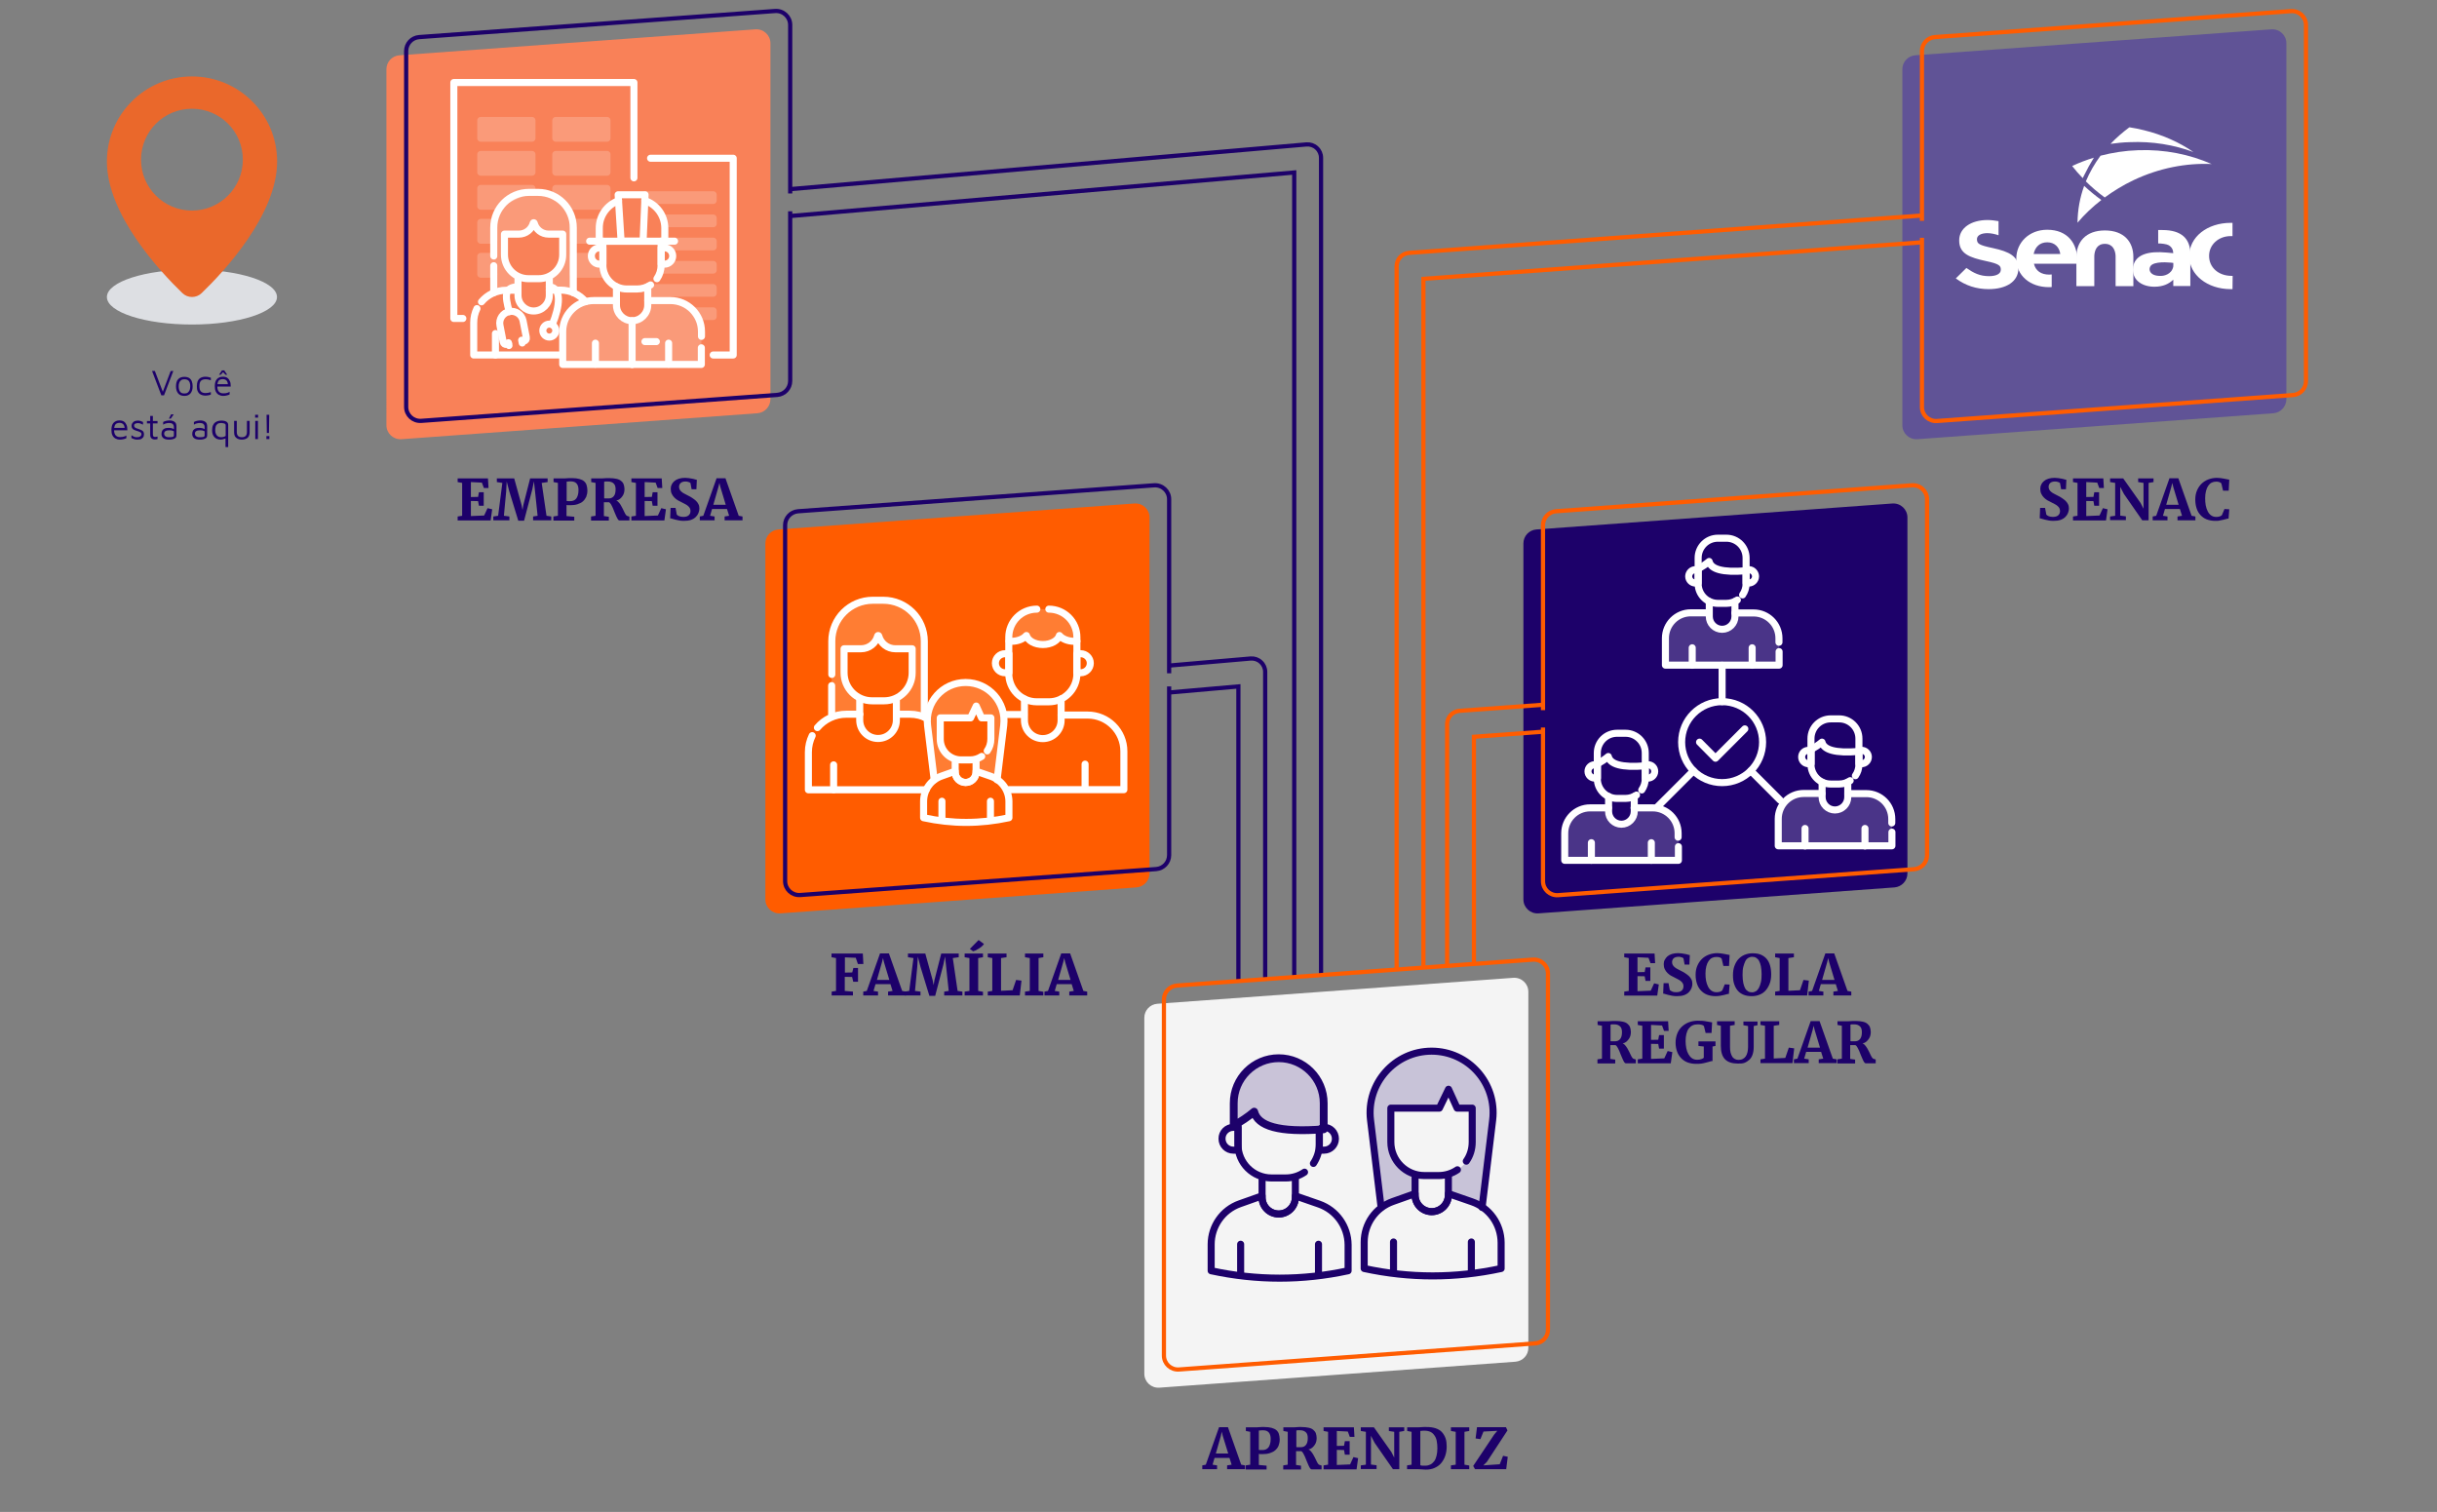 <svg id="Layer_1" xmlns="http://www.w3.org/2000/svg" viewBox="0 0 1728 1072"><rect x="0" y="0" width="1728" height="1072" fill="#808080" stroke="none"/><style>.st0{fill:#1d016a}.st1{fill:none;stroke:#ff5c00;stroke-width:1.01;stroke-miterlimit:10}.st2{fill:#605396}.st5{fill:#f4f4f4}.st6{fill:#ff5c00}.st7{fill:none;stroke:#1d016a;stroke-width:1.01;stroke-miterlimit:10}.st8{fill:#f98158}.st12,.st13{fill:none;stroke:#1d016a;stroke-width:2.982;stroke-miterlimit:10}.st13{stroke:#ff5c00}.st14{enable-background:new}.st15{opacity:.2}.st16,.st19{fill:none;stroke:#1d016a;stroke-width:5;stroke-linecap:round;stroke-linejoin:round;stroke-miterlimit:10}.st19{stroke:#fff}.st20{opacity:.2;fill:#fff;enable-background:new}.st21,.st22{fill:#fff;stroke:#fff;stroke-width:5;stroke-linecap:round;stroke-linejoin:round;stroke-miterlimit:10}.st22{opacity:.2;fill:none;enable-background:new}.st23{fill:#fff}</style><path class="st0" d="M2006.2 387l-85.5 6.2c-2 .1-3.6-1.4-3.6-3.4v-85.5c0-1.8 1.4-3.2 3.1-3.4l85.5-6.2c2-.1 3.6 1.4 3.6 3.4v85.5c0 1.8-1.4 3.3-3.1 3.4z"/><path class="st1" d="M2010.9 382.6l-85.5 6.2c-2 .1-3.6-1.4-3.6-3.4V300c0-1.8 1.4-3.2 3.1-3.4l85.5-6.2c2-.1 3.6 1.4 3.6 3.4v85.5c0 1.7-1.3 3.2-3.1 3.3z"/><path class="st2" d="M1893.9 395.2l-47.5 3.5c-1.1.1-2-.8-2-1.9v-47.4c0-1 .8-1.8 1.7-1.9l47.5-3.5c1.1-.1 2 .8 2 1.9v47.4c.1 1.1-.7 1.9-1.7 1.9z"/><path class="st1" d="M1897.2 392.1l-47.5 3.5c-1.1.1-2-.8-2-1.9v-47.4c0-1 .8-1.8 1.7-1.9l47.5-3.5c1.1-.1 2 .8 2 1.9v47.4c.1 1.1-.7 1.9-1.7 1.9z"/><path d="M2081.5 381.3l-47.5 3.5c-1.1.1-2-.8-2-1.9v-47.4c0-1 .8-1.8 1.7-1.9l47.5-3.5c1.1-.1 2 .8 2 1.9v47.4c0 1-.7 1.8-1.7 1.9z" fill="#55468f"/><path class="st1" d="M2084.8 378.2l-47.5 3.5c-1.1.1-2-.8-2-1.9v-47.4c0-1 .8-1.8 1.7-1.9l47.5-3.5c1.1-.1 2 .8 2 1.9v47.4c0 1-.7 1.8-1.7 1.9z"/><path d="M2347.6 519.7l-85.5 6.2c-2 .1-3.6-1.4-3.6-3.4V437c0-1.8 1.4-3.2 3.1-3.4l85.5-6.2c2-.1 3.6 1.4 3.6 3.4v85.5c0 1.8-1.4 3.3-3.1 3.4z" fill="#303537"/><path class="st1" d="M2352.3 515.4l-85.5 6.2c-2 .1-3.6-1.4-3.6-3.4v-85.5c0-1.8 1.4-3.2 3.1-3.4l85.5-6.2c2-.1 3.6 1.4 3.6 3.4V512c0 1.8-1.3 3.2-3.1 3.4z"/><path class="st5" d="M2274.4 410.7l-85.5 6.2c-2 .1-3.6-1.4-3.6-3.4V328c0-1.8 1.4-3.2 3.1-3.4l85.5-6.2c2-.1 3.6 1.4 3.6 3.4v85.5c0 1.8-1.4 3.3-3.1 3.4z"/><path class="st1" d="M2279.1 406.3l-85.5 6.2c-2 .1-3.6-1.4-3.6-3.4v-85.5c0-1.8 1.4-3.2 3.1-3.4l85.5-6.2c2-.1 3.6 1.4 3.6 3.4V403c0 1.7-1.4 3.2-3.1 3.3z"/><path class="st6" d="M2005.8 523.7l-85.5 6.2c-2 .1-3.6-1.4-3.6-3.4V441c0-1.8 1.4-3.2 3.1-3.4l85.5-6.2c2-.1 3.6 1.4 3.6 3.4v85.5c0 1.8-1.3 3.2-3.1 3.4z"/><path class="st7" d="M2010.5 519.3l-85.5 6.2c-2 .1-3.6-1.4-3.6-3.4v-85.5c0-1.8 1.4-3.2 3.1-3.4l85.5-6.2c2-.1 3.6 1.4 3.6 3.4v85.5c0 1.8-1.3 3.3-3.1 3.4z"/><path class="st8" d="M1893.6 531.9l-47.5 3.5c-1.1.1-2-.8-2-1.9v-47.4c0-1 .8-1.8 1.7-1.9l47.5-3.5c1.1-.1 2 .8 2 1.9V530c0 1-.8 1.8-1.7 1.9z"/><path class="st7" d="M1896.8 528.8l-47.5 3.5c-1.1.1-2-.8-2-1.9V483c0-1 .8-1.8 1.7-1.9l47.5-3.5c1.1-.1 2 .8 2 1.9v47.4c.1 1-.7 1.8-1.7 1.9z"/><path d="M2081.1 518l-47.5 3.5c-1.1.1-2-.8-2-1.9v-47.4c0-1 .8-1.8 1.7-1.9l47.5-3.5c1.1-.1 2 .8 2 1.9v47.4c0 1-.7 1.8-1.7 1.9z" fill="#fa7c4e"/><path class="st7" d="M2084.4 514.9l-47.5 3.5c-1.1.1-2-.8-2-1.9V469c0-1 .8-1.8 1.7-1.9l47.5-3.5c1.1-.1 2 .8 2 1.9V513c0 1-.7 1.8-1.7 1.9z"/><path class="st0" d="M114.4 280.3l-6.6-17.3h2l6 15.7h-.7l5.9-15.6 1.9-.1-6.6 17.3h-1.9zM130.8 280.7c-2 0-3.5-.6-4.5-1.8-1-1.2-1.5-2.9-1.5-5 0-2.2.5-3.9 1.5-5s2.5-1.7 4.4-1.7c1.4 0 2.5.3 3.4.8.9.6 1.5 1.3 1.9 2.4s.6 2.2.6 3.5c0 2.1-.5 3.8-1.5 5-1 1.2-2.4 1.8-4.3 1.8zm-.1-1.7c1.1 0 1.9-.2 2.5-.7s1-1.1 1.3-1.8c.2-.8.4-1.6.4-2.6s-.1-1.9-.4-2.7-.7-1.3-1.3-1.7-1.4-.6-2.4-.6-1.8.2-2.4.7c-.6.4-1 1-1.3 1.8s-.4 1.6-.4 2.5c0 1.5.3 2.7.9 3.7.6.9 1.6 1.4 3.1 1.4zM145.6 280.5c-.7 0-1.4-.1-2.1-.3-.7-.2-1.4-.5-2-1s-1.1-1.2-1.4-2c-.4-.9-.5-2-.5-3.4s.2-2.5.5-3.4c.4-.9.8-1.5 1.4-2 .6-.5 1.3-.8 2-1s1.4-.3 2.1-.3c.7 0 1.3.1 2 .2.6.1 1.3.3 1.9.5v1.8c-.6-.2-1.2-.4-1.8-.5s-1.2-.2-1.9-.2c-1.5 0-2.7.4-3.4 1.2-.7.8-1 2-1 3.7s.3 3 1 3.7c.7.8 1.8 1.2 3.4 1.2.6 0 1.3-.1 1.9-.2s1.2-.3 1.8-.5v1.8c-.6.2-1.2.4-1.9.5s-1.3.2-2 .2zM158.3 280.7c-1.2 0-2.3-.3-3.2-.8s-1.6-1.3-2.1-2.3-.7-2.3-.7-3.8c0-2.2.5-3.9 1.5-5s2.4-1.7 4.2-1.7c1.4 0 2.5.3 3.3.9s1.4 1.5 1.8 2.5.5 2.2.5 3.6h-10.4l.1-1.7h9l-.7.3c-.1-1.3-.4-2.3-1-2.9s-1.5-1-2.7-1c-.8 0-1.5.2-2.1.5s-1 .9-1.3 1.6c-.3.8-.4 1.8-.4 3.2 0 1.6.4 2.8 1.1 3.6.7.8 1.8 1.2 3.1 1.2.6 0 1.2 0 1.8-.1.5-.1 1-.2 1.5-.4l1.2-.6v1.9c-.6.3-1.3.5-2.1.7s-1.5.3-2.4.3zm-3-15l2.1-3.1h1.6l2.1 3.1h-1.2l-1.7-1.8-1.7 1.8h-1.2zM85 311.7c-1.2 0-2.3-.3-3.2-.8-.9-.5-1.6-1.3-2.1-2.3s-.7-2.3-.7-3.8c0-2.2.5-3.9 1.5-5s2.4-1.7 4.2-1.7c1.4 0 2.5.3 3.3.9s1.4 1.5 1.8 2.5.5 2.2.5 3.6H80l.1-1.7h9l-.7.3c-.1-1.3-.4-2.3-1-2.9s-1.5-1-2.7-1c-.8 0-1.5.2-2.1.5s-1 .9-1.3 1.6c-.3.8-.4 1.8-.4 3.2 0 1.6.4 2.8 1.1 3.6.7.8 1.8 1.2 3.1 1.2.6 0 1.2 0 1.8-.1.5-.1 1-.2 1.5-.4l1.2-.6v1.9c-.6.3-1.3.5-2.1.7s-1.6.3-2.5.3zM97.5 311.7c-.9 0-1.7-.1-2.3-.3-.6-.2-1.3-.5-2-.8v-2c.5.3 1 .5 1.4.8s.8.4 1.3.5c.4.1.9.1 1.5.1.9 0 1.6-.2 2.1-.6s.8-.9.8-1.5c0-.5-.1-.9-.4-1.1-.3-.3-.6-.5-1-.6-.4-.2-.8-.4-1.3-.5s-1-.3-1.5-.5-1-.4-1.4-.6c-.4-.3-.8-.6-1-1-.3-.4-.4-1-.4-1.6 0-.7.1-1.2.4-1.7s.6-.8 1-1.2.9-.5 1.4-.7c.5-.1 1.1-.2 1.6-.2.8 0 1.4.1 2 .3s1.1.4 1.7.7v1.9c-.7-.3-1.2-.6-1.8-.8s-1.1-.3-1.8-.3-1.3.1-1.9.4-.8.7-.8 1.3c0 .5.1.9.4 1.2s.7.5 1.1.7c.5.2 1 .3 1.5.5.4.1.9.3 1.3.5.5.2.9.4 1.3.6s.7.6 1 1c.2.4.4 1 .4 1.7 0 .9-.2 1.7-.7 2.3-.5.6-1.1 1-1.8 1.3-.6.1-1.4.2-2.1.2zM109.7 311.6c-.9 0-1.7-.3-2.3-.8-.6-.6-.9-1.4-.9-2.5v-8.1h-2.3v-1.7h2.3v-3.6h1.9v3.6h3.3v1.7h-3.3v7.5c0 .7.1 1.3.3 1.6.2.4.7.5 1.4.5.3 0 .6 0 .9-.1s.5-.1.7-.2v1.8c-.2.1-.5.2-.9.2s-.8.1-1.1.1zM119.5 311.7c-.6 0-1.1-.1-1.7-.2s-1.1-.3-1.6-.6-.9-.7-1.2-1.2c-.3-.5-.5-1.2-.5-1.9 0-1.1.2-1.9.6-2.6.4-.6 1-1.1 1.7-1.4s1.5-.4 2.5-.4c.7 0 1.3 0 1.8.1s1 .2 1.4.4c.4.2.8.3 1.1.6l.4 1.7c-.4-.3-1-.5-1.7-.8s-1.6-.3-2.5-.3c-1.1 0-1.9.2-2.5.6s-.9 1-.9 1.8c0 .6.2 1.1.5 1.5.4.4.8.6 1.3.8s1.1.2 1.7.2c1.1 0 2-.1 2.5-.2.6-.2.9-.5.9-1.1v-5.9c0-1-.3-1.7-.9-2.2s-1.4-.7-2.5-.7c-.7 0-1.4.1-2.2.3-.8.2-1.4.5-2 .9v-1.9c.5-.3 1.3-.6 2.1-.8.9-.2 1.8-.3 2.6-.3.6 0 1.1.1 1.6.2s.9.3 1.3.5.7.5 1 .8.5.7.6 1.2.2.9.2 1.5v6.3c0 .9-.3 1.6-.8 2s-1.3.7-2.1.9c-.8.2-1.7.2-2.7.2zm.3-14.9l1.5-3h1.9l-2.1 3h-1.3zM141.3 311.7c-.6 0-1.1-.1-1.7-.2-.6-.1-1.1-.3-1.6-.6s-.9-.7-1.2-1.2-.5-1.2-.5-1.9c0-1.1.2-1.9.6-2.6.4-.6 1-1.1 1.7-1.4s1.5-.4 2.5-.4c.7 0 1.3 0 1.8.1s1 .2 1.4.4c.4.2.8.3 1.1.6l.4 1.7c-.4-.3-1-.5-1.7-.8s-1.6-.3-2.5-.3c-1.1 0-1.9.2-2.5.6s-.9 1-.9 1.8c0 .6.2 1.1.5 1.5.4.4.8.6 1.3.8s1.1.2 1.7.2c1.1 0 2-.1 2.5-.2.6-.2.9-.5.9-1.1v-5.9c0-1-.3-1.7-.9-2.2s-1.4-.7-2.5-.7c-.7 0-1.4.1-2.2.3-.8.2-1.4.5-2 .9v-1.9c.5-.3 1.3-.6 2.1-.8.9-.2 1.8-.3 2.6-.3.6 0 1.1.1 1.6.2s.9.3 1.3.5.7.5 1 .8.5.7.6 1.2.2.9.2 1.5v6.3c0 .9-.3 1.6-.8 2s-1.3.7-2.1.9c-.7.2-1.7.2-2.7.2zM157.1 298.2c.8 0 1.5.1 2.3.3.7.2 1.3.5 1.7.9s.7 1.1.7 1.9V317h-1.9v-7l.6.6c-.3.2-.7.3-1.2.5s-.9.3-1.4.4-.9.2-1.3.2c-2 0-3.5-.6-4.6-1.8s-1.6-2.8-1.6-4.7c0-1.5.2-2.7.6-3.6.4-.9.9-1.6 1.6-2.1s1.4-.8 2.1-1 1.7-.3 2.4-.3zm-.1 1.7c-1.2 0-2.2.2-2.8.7s-1.1 1.1-1.3 2c-.2.8-.3 1.7-.3 2.6s.2 1.8.5 2.5.8 1.3 1.4 1.7c.6.4 1.4.6 2.3.6.6 0 1.1-.1 1.6-.2s1.1-.4 1.6-.7v-7.8c0-.3-.2-.6-.5-.8-.3-.2-.7-.3-1.2-.4-.5-.1-.9-.2-1.3-.2zM171.4 311.7c-1.1 0-2.1-.2-2.9-.6-.8-.4-1.4-1-1.9-1.7-.4-.8-.6-1.7-.6-2.8v-8.2h1.9v7.8c0 1.3.3 2.3.9 2.9.6.6 1.5.9 2.7.9s2.1-.3 2.7-.9c.6-.6.9-1.6.9-2.9v-7.8h1.9v8.2c0 1.6-.5 2.9-1.4 3.8-1.2.9-2.5 1.3-4.2 1.3zM180.9 296.1v-2h2.1v2h-2.1zm.1 15.2v-12.9h1.9v12.9H181zM188.9 311.3v-2.1h2.1v2.1h-2.1zm.3-4.3l-.2-12.9h1.9l-.2 12.9h-1.5z"/><g><ellipse cx="136.1" cy="210.6" rx="60.3" ry="19.5" fill="#dddfe3"/><path d="M136.1 54.2c-33.3 0-60.3 27-60.3 60.3 0 37.7 37.7 78 53.5 93.3 3.8 3.7 9.9 3.7 13.7 0 15.8-15.2 53.5-55.6 53.5-93.3 0-33.3-27-60.3-60.4-60.3zm0 95.1c-19.9 0-36.1-16.1-36.1-36.1 0-19.9 16.1-36.1 36.1-36.1s36.1 16.1 36.1 36.1c0 19.9-16.1 36.1-36.1 36.1z" fill="#ea682b"/></g><g><path class="st12" d="M561.1 153.1l356.6-30.8v570.9"/><path class="st12" d="M560.3 134.1l366.1-31.7c2.7-.2 5.3.7 7.2 2.5 2 1.8 3.1 4.3 3.1 7v579.9"/><path class="st12" d="M829 471.9l57.8-5c2.7-.2 5.3.7 7.2 2.5 2 1.8 3.1 4.3 3.1 7v217.8"/><path class="st12" d="M829 491l49.1-4.3v208.9"/><path class="st5" d="M1074.5 965.5l-252.4 18.4c-5.8.4-10.7-4.1-10.7-9.9V721.6c0-5.2 4-9.5 9.2-9.9l252.4-18.4c5.8-.4 10.7 4.1 10.7 9.9v252.4c.1 5.2-4 9.5-9.2 9.9z"/><path class="st13" d="M1088.5 952.5L836 971c-5.8.4-10.7-4.1-10.7-9.9V708.7c0-5.2 4-9.5 9.2-9.9l252.4-18.4c5.8-.4 10.7 4.1 10.7 9.9v252.4c.1 5.1-3.9 9.5-9.1 9.8z"/><path class="st6" d="M805.8 629.2l-252.4 18.4c-5.8.4-10.7-4.1-10.7-9.9V385.3c0-5.2 4-9.5 9.2-9.9L804.4 357c5.8-.4 10.7 4.1 10.7 9.9v252.4c-.1 5.2-4.1 9.5-9.3 9.9z"/><path class="st12" d="M829 486.7v119.6c0 5.2-4 9.5-9.2 9.9l-252.4 18.4c-5.8.4-10.7-4.1-10.7-9.9V372.4c0-5.2 4-9.5 9.2-9.9l252.4-18.4c5.8-.4 10.7 4.1 10.7 9.9v123.4"/><path class="st8" d="M537.1 293l-252.4 18.4c-5.8.4-10.7-4.1-10.7-9.9V49.1c0-5.2 4-9.5 9.2-9.9l252.4-18.4c5.8-.4 10.7 4.1 10.7 9.9V283c0 5.2-4 9.6-9.2 10z"/><path class="st12" d="M560.3 149.8v120.3c0 5.2-4 9.5-9.2 9.9l-252.4 18.4c-5.8.4-10.7-4.1-10.7-9.9V36.2c0-5.2 4-9.5 9.2-9.9L549.6 7.8c5.8-.4 10.7 4.1 10.7 9.9v119.5"/><path class="st0" d="M1343.3 629.2l-252.4 18.4c-5.8.4-10.7-4.1-10.7-9.9V385.3c0-5.2 4-9.5 9.2-9.9l252.4-18.4c5.8-.4 10.7 4.1 10.7 9.9v252.4c0 5.2-4.1 9.5-9.2 9.9z"/><path class="st13" d="M1094.1 503.5V372.4c0-5.2 4-9.5 9.2-9.9l252.4-18.4c5.8-.4 10.7 4.1 10.7 9.9v252.4c0 5.2-4 9.5-9.2 9.9l-252.4 18.4c-5.8.4-10.7-4.1-10.7-9.9v-109"/><path class="st2" d="M1612 293l-252.4 18.4c-5.8.4-10.7-4.1-10.7-9.9V49.1c0-5.2 4-9.5 9.2-9.9l252.4-18.4c5.8-.4 10.7 4.1 10.7 9.9V283c0 5.2-4 9.6-9.2 10z"/><path class="st13" d="M1362.8 156.6V36.2c0-5.2 4-9.5 9.2-9.9l252.4-18.4c5.8-.4 10.7 4.1 10.7 9.9v252.4c0 5.2-4 9.5-9.2 9.9l-252.4 18.4c-5.8.4-10.7-4.1-10.7-9.9v-120M1026.1 684.8V513.5c0-5 3.8-9.1 8.8-9.5l59.1-4.3"/><path class="st13" d="M1094.1 518.8l-49 3.6v161"/><path class="st13" d="M1362.8 171.8l-353.5 25.9V686"/><path class="st13" d="M990.3 687.4V188.8c0-5 3.8-9.1 8.8-9.5l363.7-26.5"/><g class="st14"><path class="st0" d="M324.5 368.9v-2.7l3.2-.5v-23.3l-3.2-.6v-2.6H346l.4 6.8h-3.3l-1.4-3.8-7.8-.4v10.6l5.1-.1.6-3.3h3.4v9.6h-3.4l-.6-3.3-5.1-.1v10.7l9.4-.4 2.4-5.2 3.3.8-1.1 7.9h-23.4zM349.8 368.9v-2.7l3.4-.5 3-23.3-3.9-.6v-2.6h12.3l5.2 18.8.7 3.6.6-3.6 4.8-18.8h12.4v2.6l-4.2.6 3.4 23.3 3.4.5v2.7H378v-2.7l3.2-.5-1.8-17.1-.8-7.3-1.2 5.8-5.8 22.1h-4.1l-6.4-20.9-1.8-6.9-.4 7.2-1.6 17.1 3.9.5v2.7h-11.4zM392.4 368.9v-2.7l3.2-.5v-23.3l-3.1-.6v-2.6h7.9c.5 0 1-.1 1.5-.1s1.1-.1 1.7-.1h2.1c2 0 3.7.2 5.1.6 1.4.4 2.5.9 3.3 1.6.8.7 1.5 1.6 1.8 2.7s.6 2.4.6 3.8c0 1.7-.3 3.2-.8 4.5-.6 1.3-1.4 2.4-2.4 3.3-1 .9-2.3 1.5-3.8 2s-3.2.7-5 .7H402.8c-.2 0-.5 0-.7-.1h-.4v7.8l5.5.5v2.7h-14.8zm9.4-13.7c.3.1.7.1 1.1.1h1.7c.7 0 1.4-.1 2.1-.4.7-.3 1.3-.7 1.8-1.3.5-.6.9-1.4 1.2-2.4s.5-2.2.5-3.7c0-4.2-1.8-6.2-5.5-6.2-.7 0-1.3 0-1.7.1s-.8.1-1.2.1v13.7zM419.1 368.9v-2.7l3.2-.5v-23.3l-3.1-.6v-2.6h7.8c.5 0 1-.1 1.5-.1s1-.1 1.6-.1h1.9c2 0 3.7.2 5.1.5 1.4.3 2.5.8 3.3 1.5.9.7 1.5 1.5 1.8 2.4s.6 2.1.6 3.4c0 .8-.1 1.7-.3 2.5-.2.9-.6 1.7-1.1 2.4-.5.8-1.1 1.4-1.8 2s-1.6 1-2.6 1.2c.7.3 1.3.7 1.8 1.4.6.6 1.1 1.3 1.5 2.1.5.8.9 1.6 1.3 2.4.4.8.8 1.6 1.1 2.3s.7 1.3 1 1.8c.3.5.7.8 1 .9l1.6.5v2.7h-7.2c-.3 0-.6-.3-1-.8-.3-.6-.7-1.3-1.1-2.1s-.8-1.8-1.2-2.8l-1.2-3c-.4-1-.9-1.8-1.3-2.6-.5-.8-.9-1.3-1.4-1.6h-3.7v9.8l3.5.5v2.7h-12.6zm9.3-15.6c.1 0 .4.1.6.1H431.6c1.5 0 2.7-.5 3.6-1.6.9-1 1.3-2.7 1.3-4.9 0-.9-.1-1.6-.3-2.3-.2-.7-.5-1.2-1-1.7-.4-.5-1-.8-1.7-1.1s-1.5-.4-2.5-.4h-1.7c-.2 0-.4 0-.5.1s-.3 0-.4.1v11.7zM447.7 368.9v-2.7l3.2-.5v-23.3l-3.2-.6v-2.6h21.5l.4 6.8h-3.3l-1.4-3.8-7.8-.4v10.6l5.1-.1.6-3.3h3.4v9.6h-3.4l-.6-3.3-5.1-.1v10.7l9.4-.4 2.4-5.2 3.3.8-1.1 7.9h-23.4zM484.8 369.3c-1.2 0-2.3-.1-3.3-.3-1-.2-1.9-.4-2.8-.6s-1.5-.4-2.1-.6-1-.3-1.4-.3l.3-7.4h3.5l.9 4.8c.3.4.9.7 1.7 1.1.8.3 1.8.5 2.9.5.9 0 1.7-.1 2.3-.3.6-.2 1.2-.5 1.6-.9.4-.4.7-.8.9-1.3s.3-1.1.3-1.7c0-.7-.1-1.3-.4-1.9-.3-.6-.7-1.1-1.3-1.6-.6-.5-1.2-1-2.1-1.4-.8-.4-1.7-.9-2.7-1.4-.8-.4-1.6-.8-2.5-1.3s-1.7-1.2-2.4-1.9-1.4-1.6-1.9-2.7c-.5-1-.7-2.2-.7-3.5 0-1.1.2-2.1.7-3 .4-1 1.1-1.8 1.9-2.5s1.9-1.3 3.2-1.7c1.3-.4 2.8-.6 4.4-.6.9 0 1.8.1 2.6.2s1.7.3 2.4.4 1.4.3 2 .5 1 .3 1.3.3l-.3 6.7h-3.4l-.8-4.4c-.1-.1-.3-.2-.5-.4-.2-.1-.5-.2-.8-.3-.3-.1-.7-.2-1-.3-.4-.1-.8-.1-1.2-.1-.8 0-1.5.1-2.1.3-.6.2-1 .4-1.4.8-.4.3-.6.7-.8 1.2-.2.4-.3.9-.3 1.5 0 .8.2 1.4.5 2 .3.6.8 1.1 1.4 1.6s1.3 1 2.2 1.4c.8.4 1.7.9 2.7 1.4.9.4 1.7.9 2.6 1.5s1.7 1.2 2.5 1.9 1.3 1.5 1.8 2.4.7 1.9.7 3.1c0 1-.2 2.1-.6 3.1-.4 1.1-1 2-1.9 2.9-.9.9-2 1.6-3.4 2.1s-3.2.7-5.2.7zM496.2 368.9v-2.7l2.5-.5 9.4-26.6h6.3l9.4 26.6 2.7.5v2.7h-12.7v-2.7l3.2-.5-1.5-4.8h-10.6l-1.4 4.8 3.2.5v2.7h-10.5zm13.2-23.6l-3.6 12.6h8.8l-3.8-12.6-.7-2.9-.7 2.9z"/></g><g class="st14"><path class="st0" d="M589.7 705.8v-2.7l3.1-.5v-23.3l-3.2-.6v-2.6h22.2l.4 7.4h-3.9l-1.5-4.4-7.7-.3v10.8l5.2-.1.8-3.2h3.3v9.8H605l-.8-3.4-5.2-.1v10l5.8.5v2.7h-15.1zM612.1 705.8v-2.7l2.5-.5L624 676h6.3l9.4 26.6 2.7.5v2.7h-12.7v-2.7l3.2-.5-1.5-4.8h-10.6l-1.4 4.8 3.2.5v2.7h-10.5zm13.3-23.6l-3.6 12.6h8.8l-3.8-12.6-.7-2.9-.7 2.9z"/><path class="st0" d="M641.3 705.8v-2.7l3.4-.5 3-23.3-3.9-.6v-2.6h12.3l5.2 18.8.7 3.6.6-3.6 4.8-18.8h12.4v2.6l-4.2.6 3.4 23.3 3.4.5v2.7h-12.9v-2.7l3.2-.5-1.8-17.1-.8-7.3-1.2 5.8-5.8 22.1H659l-6.4-20.9-1.8-6.9-.4 7.2-1.6 17.1 3.9.5v2.7h-11.4zM684 705.8v-2.7l3.4-.5v-23.3l-3.4-.6v-2.6h13v2.6l-3.4.6v23.3l3.4.6v2.6h-13zm6-31.3l-2.3-1.7 6.2-6.3 3.8 2.8c-.3.5-.8 1.1-1.5 1.7-.7.6-1.4 1.1-2.2 1.6-.8.5-1.5.9-2.3 1.3-.7.2-1.3.5-1.7.6zM700.4 705.8v-2.7l3.2-.5v-23.3l-3.2-.6v-2.6h13.3v2.6l-3.9.6v23.2l8.2-.4 2.5-7.3 3.8.5-1.2 10.5h-22.7zM726.8 705.8v-2.7l3.4-.5v-23.3l-3.4-.6v-2.6h13v2.6l-3.4.6v23.3l3.4.6v2.6h-13zM740.6 705.8v-2.7l2.5-.5 9.4-26.6h6.3l9.4 26.6 2.7.5v2.7h-12.7v-2.7l3.2-.5-1.5-4.8h-10.6l-1.4 4.8 3.2.5v2.7h-10.5zm13.3-23.6l-3.6 12.6h8.8l-3.8-12.6-.7-2.9-.7 2.9z"/></g><g class="st14"><path class="st0" d="M1455.9 369.3c-1.2 0-2.3-.1-3.3-.3-1-.2-1.9-.4-2.8-.6s-1.5-.4-2.1-.6-1-.3-1.4-.3l.3-7.4h3.5l.9 4.8c.3.4.9.7 1.7 1.1.8.3 1.8.5 2.9.5.9 0 1.7-.1 2.3-.3.6-.2 1.2-.5 1.6-.9.4-.4.7-.8.9-1.3s.3-1.1.3-1.7c0-.7-.2-1.3-.4-1.9-.3-.6-.7-1.1-1.3-1.6-.6-.5-1.2-1-2.1-1.4-.8-.4-1.7-.9-2.7-1.4-.8-.4-1.6-.8-2.5-1.3s-1.7-1.2-2.4-1.9-1.4-1.6-1.9-2.7c-.5-1-.7-2.2-.7-3.5 0-1.1.2-2.1.7-3 .4-1 1.1-1.8 1.9-2.5s1.9-1.3 3.2-1.7c1.3-.4 2.8-.6 4.4-.6.9 0 1.8.1 2.6.2s1.7.3 2.4.4 1.4.3 2 .5 1 .3 1.3.3l-.3 6.7h-3.4l-.8-4.4c-.1-.1-.3-.2-.5-.4-.2-.1-.5-.2-.8-.3-.3-.1-.7-.2-1-.3-.4-.1-.8-.1-1.2-.1-.8 0-1.5.1-2.1.3-.6.2-1 .4-1.4.8-.4.3-.6.7-.8 1.2-.2.4-.3.9-.3 1.5 0 .8.2 1.4.5 2 .3.6.8 1.1 1.4 1.6s1.3 1 2.2 1.4c.8.4 1.7.9 2.7 1.4.9.4 1.7.9 2.6 1.5s1.7 1.2 2.5 1.9 1.3 1.5 1.8 2.4.7 1.9.7 3.1c0 1-.2 2.1-.6 3.1-.4 1.1-1 2-1.9 2.9-.9.9-2 1.6-3.4 2.1s-3.2.7-5.2.7zM1469.9 368.9v-2.7l3.2-.5v-23.3l-3.2-.6v-2.6h21.5l.4 6.8h-3.3l-1.4-3.8-7.8-.4v10.6l5.1-.1.6-3.3h3.4v9.6h-3.4l-.6-3.3-5.1-.1v10.7l9.4-.4 2.4-5.2 3.3.8-1.1 7.9h-23.4zM1496.2 368.9v-2.7l3.6-.5v-23.3l-3.6-.6v-2.6h9.3l12.3 17.4 2.1 4.1v-18.3l-3.8-.6v-2.6h10.9v2.6l-3.5.6v26.5h-4.5l-13-18.7-2.6-5v20.4l4 .5v2.7h-11.2zM1526.4 368.9v-2.7l2.5-.5 9.4-26.6h6.3l9.4 26.6 2.7.5v2.7H1544v-2.7l3.2-.5-1.5-4.8h-10.6l-1.4 4.8 3.2.5v2.7h-10.5zm13.2-23.6l-3.6 12.6h8.8l-3.8-12.6-.7-2.9-.7 2.9zM1570.7 369.3c-2.3 0-4.3-.4-6.1-1.1-1.8-.7-3.2-1.8-4.4-3.1s-2.1-2.9-2.7-4.8-.9-3.9-.9-6.2c0-2.3.4-4.4 1.2-6.3.8-1.9 1.9-3.5 3.2-4.8 1.4-1.3 3-2.4 4.9-3.1s3.9-1.1 6.1-1.1c.9 0 1.8.1 2.7.2.8.1 1.6.2 2.4.4.7.1 1.4.3 2 .4.6.1 1.1.2 1.6.3l-.4 7.8h-4l-1.2-5.1c-.1-.2-.3-.3-.5-.5-.2-.1-.4-.3-.7-.4s-.6-.2-1.1-.3c-.4-.1-.9-.1-1.5-.1-1.1 0-2.1.2-3.1.7s-1.7 1.2-2.4 2.2c-.7 1-1.2 2.2-1.6 3.7s-.6 3.2-.6 5.2c0 1.7.1 3.4.4 5 .3 1.6.8 3 1.4 4.2.6 1.2 1.4 2.2 2.4 2.9 1 .7 2.1 1.1 3.4 1.1.7 0 1.2 0 1.7-.1s.9-.2 1.2-.3c.3-.1.6-.3.8-.4.2-.2.4-.3.6-.5l1.8-4.3 3.4.2-.5 6.6c-.6 0-1.1.1-1.7.3-.6.2-1.2.3-1.9.5s-1.5.3-2.5.5c-.9.3-2.1.3-3.4.3z"/></g><g class="st14"><path class="st0" d="M1151.7 705.8v-2.7l3.2-.5v-23.3l-3.2-.6v-2.6h21.5l.4 6.8h-3.3l-1.4-3.8-7.8-.4v10.6l5.1-.1.6-3.3h3.4v9.6h-3.4l-.6-3.3-5.1-.1v10.7l9.4-.4 2.4-5.2 3.3.8-1.1 7.9h-23.4zM1188.9 706.3c-1.2 0-2.3-.1-3.3-.3s-1.9-.4-2.8-.6-1.5-.4-2.1-.6-1-.3-1.4-.3l.3-7.4h3.5l.9 4.8c.3.4.9.7 1.7 1.1s1.8.5 2.9.5c.9 0 1.7-.1 2.3-.3s1.2-.5 1.6-.9.7-.8.9-1.3.3-1.1.3-1.7c0-.7-.1-1.3-.4-1.9s-.7-1.1-1.3-1.6-1.2-1-2.1-1.4-1.7-.9-2.7-1.4c-.8-.4-1.6-.8-2.5-1.3s-1.7-1.2-2.4-1.9-1.4-1.6-1.9-2.7-.7-2.2-.7-3.5c0-1.1.2-2.1.7-3s1.1-1.8 1.9-2.5 1.9-1.3 3.2-1.7 2.8-.6 4.4-.6c.9 0 1.8.1 2.6.2s1.7.3 2.4.4 1.4.3 2 .5 1 .3 1.3.3l-.3 6.7h-3.4l-.8-4.4c-.1-.1-.3-.2-.5-.4s-.5-.2-.8-.3-.7-.2-1-.3-.8-.1-1.2-.1c-.8 0-1.5.1-2.1.3s-1 .4-1.4.8-.6.7-.8 1.2-.3.9-.3 1.5c0 .8.2 1.4.5 2s.8 1.1 1.4 1.6 1.3 1 2.2 1.4 1.7.9 2.7 1.4c.9.4 1.7.9 2.6 1.5s1.7 1.2 2.5 1.9 1.3 1.5 1.8 2.4.7 1.9.7 3.1c0 1-.2 2.1-.6 3.1s-1 2-1.9 2.9-2 1.6-3.4 2.1-3.2.7-5.2.7zM1216.4 706.3c-2.3 0-4.3-.4-6.1-1.1s-3.2-1.8-4.4-3.1-2.1-2.9-2.7-4.8-.9-3.9-.9-6.2c0-2.3.4-4.4 1.2-6.3s1.9-3.5 3.2-4.8 3-2.4 4.9-3.1 3.9-1.1 6.1-1.1c.9 0 1.8.1 2.7.2s1.6.2 2.4.4 1.4.3 2 .4 1.1.2 1.6.3l-.4 7.8h-4l-1.2-5.1c-.1-.2-.3-.3-.5-.5s-.4-.3-.7-.4-.6-.2-1.1-.3-.9-.1-1.5-.1c-1.1 0-2.1.2-3.1.7s-1.7 1.2-2.4 2.2-1.2 2.2-1.6 3.7-.6 3.2-.6 5.2c0 1.7.1 3.4.4 5s.8 3 1.4 4.2 1.4 2.2 2.4 2.9 2.1 1.1 3.4 1.1c.7 0 1.2 0 1.7-.1s.9-.2 1.2-.3.6-.3.8-.4.4-.3.6-.5l1.8-4.3 3.4.2-.5 6.6c-.6 0-1.1.1-1.7.3s-1.2.3-1.9.5-1.5.3-2.5.5-2.1.3-3.4.3zM1242.2 706.3c-2.3 0-4.2-.3-5.9-1s-3.1-1.7-4.2-3-1.9-2.9-2.5-4.7-.8-3.9-.8-6.2c0-2.4.3-4.5 1-6.4s1.6-3.6 2.8-4.9 2.7-2.4 4.4-3.1 3.6-1.1 5.7-1.1c2.3 0 4.3.3 5.9 1s3 1.7 4.1 3 1.9 2.9 2.4 4.7.8 3.9.8 6.2c0 2.4-.3 4.5-1 6.4s-1.6 3.5-2.8 4.9-2.6 2.4-4.3 3.1-3.6 1.1-5.6 1.1zm.2-27.9c-1 0-2 .3-2.8.8s-1.6 1.3-2.1 2.4-1 2.4-1.4 4-.5 3.5-.5 5.7.2 4 .5 5.6.8 2.8 1.3 3.8 1.3 1.7 2.1 2.2 1.8.7 2.8.7c1 0 2-.3 2.8-.8s1.5-1.3 2.1-2.4 1-2.4 1.4-4 .5-3.5.5-5.7c0-2.1-.2-4-.5-5.6s-.8-2.8-1.3-3.8-1.3-1.7-2.1-2.2-1.7-.7-2.8-.7zM1258.7 705.8v-2.7l3.2-.5v-23.3l-3.2-.6v-2.6h13.3v2.6l-3.9.6v23.2l8.2-.4 2.5-7.3 3.8.5-1.2 10.5h-22.7zM1282.4 705.8v-2.7l2.5-.5 9.4-26.6h6.3l9.4 26.6 2.7.5v2.7H1300v-2.7l3.2-.5-1.5-4.8h-10.6l-1.4 4.8 3.2.5v2.7h-10.5zm13.2-23.6l-3.6 12.6h8.8l-3.8-12.6-.7-2.9-.7 2.9z"/></g><g class="st14"><path class="st0" d="M1132.7 753.8v-2.7l3.2-.5v-23.3l-3.1-.6v-2.6h7.8c.5 0 1-.1 1.5-.1s1-.1 1.6-.1h1.9c2 0 3.7.2 5.1.5s2.5.8 3.3 1.5 1.5 1.5 1.8 2.4.6 2.1.6 3.4c0 .8-.1 1.7-.3 2.5s-.6 1.7-1.1 2.4-1.1 1.4-1.8 2-1.6 1-2.6 1.2c.7.3 1.3.7 1.8 1.4s1.1 1.3 1.5 2.1.9 1.6 1.3 2.4.8 1.6 1.1 2.3.7 1.3 1 1.8.7.8 1 .9l1.6.5v2.7h-7.2c-.3 0-.6-.3-1-.8s-.7-1.3-1.1-2.1-.8-1.8-1.2-2.8l-1.2-3c-.4-1-.9-1.8-1.3-2.6s-.9-1.3-1.4-1.6h-3.7v9.8l3.5.5v2.7h-12.6zm9.3-15.6c.1 0 .4.1.6.1H1145.2c1.5 0 2.7-.5 3.6-1.6s1.3-2.7 1.3-4.9c0-.9-.1-1.6-.3-2.3s-.5-1.2-1-1.7-1-.8-1.7-1.1-1.5-.4-2.5-.4h-1.7c-.2 0-.4 0-.5.1s-.3 0-.4.1v11.7zM1161.3 753.8v-2.7l3.2-.5v-23.3l-3.2-.6v-2.6h21.5l.4 6.8h-3.3l-1.4-3.8-7.8-.4v10.6l5.1-.1.6-3.3h3.4v9.6h-3.4l-.6-3.3-5.1-.1v10.7l9.4-.4 2.4-5.2 3.3.8-1.1 7.9h-23.4zM1202.6 754.3c-2.3 0-4.4-.4-6.2-1.1s-3.3-1.8-4.5-3.1-2.2-2.9-2.8-4.7-1-3.8-1-6c0-2.4.4-4.6 1.2-6.6s1.9-3.6 3.3-4.9 3.1-2.4 5-3.1 4-1.1 6.3-1.1c1.1 0 2.1 0 3.2.1s2 .2 2.9.4 1.7.3 2.4.4 1.2.3 1.6.3l-.4 7.5h-4.2l-1.2-4.9c-.1-.1-.3-.3-.5-.4s-.5-.3-.8-.4-.8-.2-1.3-.3-1.1-.1-1.9-.1c-1.3 0-2.4.2-3.5.7s-1.9 1.2-2.7 2.2-1.3 2.2-1.7 3.7-.6 3.3-.6 5.3c0 1.7.2 3.4.5 5s.8 3 1.5 4.2 1.5 2.2 2.5 2.9 2.2 1.1 3.6 1.1c1.1 0 2.1-.1 2.9-.4s1.5-.6 1.9-1v-8l-3.8-.4v-3.2h12.1v3.2l-2.1.4v10.3c-.5 0-1.2.1-2 .4s-1.6.4-2.6.7-2.1.5-3.2.7-2.6.2-3.9.2zM1232.3 754.1c-4.1 0-7.1-1-9.1-3s-3-5.2-3-9.5v-14.3l-2.7-.6v-2.6h12.5v2.6l-3.3.6v15c0 1.5.1 2.9.4 4s.7 2.1 1.2 2.9 1.2 1.3 1.9 1.7 1.6.6 2.5.6c1.2 0 2.2-.2 3.1-.7s1.6-1.1 2.1-1.9 1-1.8 1.2-2.9.4-2.3.4-3.6v-14.9l-3.3-.6v-2.6h10v2.6l-2.7.6v14.8c0 2.1-.3 3.9-.8 5.4s-1.3 2.8-2.3 3.7-2.2 1.7-3.5 2.2-3 .5-4.6.5zM1248.3 753.8v-2.7l3.2-.5v-23.3l-3.2-.6v-2.6h13.3v2.6l-3.9.6v23.2l8.2-.4 2.5-7.3 3.8.5-1.2 10.5h-22.7zM1272 753.8v-2.7l2.5-.5 9.4-26.6h6.3l9.4 26.6 2.7.5v2.7h-12.7v-2.7l3.2-.5-1.5-4.8h-10.6l-1.4 4.8 3.2.5v2.7H1272zm13.3-23.6l-3.6 12.6h8.8l-3.8-12.6-.7-2.9-.7 2.9zM1302.8 753.8v-2.7l3.2-.5v-23.3l-3.1-.6v-2.6h7.8c.5 0 1-.1 1.5-.1s1-.1 1.6-.1h1.9c2 0 3.7.2 5.1.5s2.5.8 3.3 1.5 1.5 1.5 1.8 2.4.6 2.1.6 3.4c0 .8-.1 1.7-.3 2.5s-.6 1.7-1.1 2.4-1.1 1.4-1.8 2-1.6 1-2.6 1.2c.7.3 1.3.7 1.8 1.4s1.1 1.3 1.5 2.1.9 1.6 1.3 2.4.8 1.6 1.1 2.3.7 1.3 1 1.8.7.8 1 .9l1.6.5v2.7h-7.2c-.3 0-.6-.3-1-.8s-.7-1.3-1.1-2.1-.8-1.8-1.2-2.8l-1.2-3c-.4-1-.9-1.8-1.3-2.6s-.9-1.3-1.4-1.6h-3.7v9.8l3.5.5v2.7h-12.6zm9.3-15.6c.1 0 .4.1.6.1H1315.3c1.5 0 2.7-.5 3.6-1.6s1.3-2.7 1.3-4.9c0-.9-.1-1.6-.3-2.3s-.5-1.2-1-1.7-1-.8-1.7-1.1-1.5-.4-2.5-.4h-1.7c-.2 0-.4 0-.5.1s-.3 0-.4.1v11.7z"/></g><g class="st14"><path class="st0" d="M852.5 1041.7v-2.7l2.5-.5 9.4-26.6h6.3l9.4 26.6 2.7.5v2.7h-12.7v-2.7l3.2-.5-1.5-4.8h-10.6l-1.4 4.8 3.2.5v2.7h-10.5zm13.2-23.7l-3.6 12.6h8.8L867 1018l-.7-2.9-.6 2.9zM883.3 1041.7v-2.7l3.2-.5v-23.3l-3.1-.6v-2.6h7.9c.5 0 1-.1 1.5-.1s1.1-.1 1.7-.1h2.1c2 0 3.7.2 5.1.6s2.5.9 3.3 1.6 1.5 1.6 1.8 2.7.6 2.4.6 3.8c0 1.7-.3 3.2-.8 4.5s-1.4 2.4-2.4 3.3-2.3 1.5-3.8 2-3.2.7-5 .7H893.7c-.2 0-.5 0-.7-.1s-.3 0-.4 0v7.8l5.5.5v2.7h-14.8zm9.3-13.7c.3.1.7.1 1.1.1h1.7c.7 0 1.4-.1 2.1-.4s1.3-.7 1.8-1.3.9-1.4 1.2-2.4.5-2.2.5-3.7c0-4.2-1.8-6.2-5.5-6.2-.7 0-1.3 0-1.7.1s-.8.1-1.2.1v13.7zM909.9 1041.7v-2.7l3.2-.5v-23.3l-3.1-.6v-2.6h7.8c.5 0 1-.1 1.5-.1s1-.1 1.6-.1h1.9c2 0 3.7.2 5.1.5s2.5.8 3.3 1.5 1.5 1.5 1.8 2.4.6 2.1.6 3.4c0 .8-.1 1.7-.3 2.5s-.6 1.7-1.1 2.4-1.1 1.4-1.8 2-1.6 1-2.6 1.2c.7.3 1.3.7 1.8 1.4s1.1 1.3 1.5 2.1.9 1.6 1.3 2.4.8 1.6 1.1 2.3.7 1.3 1 1.8.7.8 1 .9l1.6.5v2.7h-7.2c-.3 0-.6-.3-1-.8s-.7-1.3-1.1-2.1-.8-1.8-1.2-2.8l-1.2-3c-.4-1-.9-1.8-1.3-2.6s-.9-1.3-1.4-1.6H919v9.8l3.5.5v2.7h-12.6zm9.3-15.7c.1 0 .4.1.6.1H922.4c1.5 0 2.7-.5 3.6-1.6s1.3-2.7 1.3-4.9c0-.9-.1-1.6-.3-2.3s-.5-1.2-1-1.7-1-.8-1.7-1.1-1.5-.4-2.5-.4h-1.7c-.2 0-.4 0-.5.1s-.3 0-.4.1v11.7zM938.5 1041.7v-2.7l3.2-.5v-23.3l-3.2-.6v-2.6H960l.4 6.8h-3.3l-1.4-3.8-7.8-.4v10.6l5.1-.1.6-3.3h3.4v9.6h-3.4l-.6-3.3-5.1-.1v10.7l9.4-.4 2.4-5.2 3.3.8-1.1 7.9h-23.4zM964.9 1041.7v-2.7l3.6-.5v-23.3l-3.6-.6v-2.6h9.3l12.3 17.4 2.1 4.1v-18.3l-3.8-.6v-2.6h10.9v2.6l-3.5.6v26.5h-4.5l-13-18.7-2.6-5v20.4l4 .5v2.7h-11.2zM997.7 1041.7v-2.7l3.2-.5v-23.3l-3.1-.6v-2.6h8.1c.6 0 1.2-.1 1.7-.1s1.2-.1 1.8-.1h2.2c2.5 0 4.6.3 6.4.9s3.3 1.5 4.4 2.7 2 2.7 2.6 4.4.8 3.7.8 5.9c0 2.4-.4 4.7-1.1 6.7s-1.7 3.7-3 5.2-2.9 2.5-4.7 3.3-3.9 1.1-6.1 1.1c-.5 0-1 0-1.6-.1s-1.2-.1-1.8-.1-1.2-.1-1.8-.1h-8zm9.4-27.1v24.3c.5.2 1.1.3 1.7.3h2c1.2 0 2.4-.3 3.4-.8s1.9-1.3 2.7-2.3 1.3-2.3 1.7-3.9.6-3.4.6-5.4c0-2-.2-3.7-.5-5.3s-.9-2.8-1.7-3.9-1.7-1.9-2.8-2.4-2.5-.8-4.1-.8c-.7 0-1.4 0-1.9.1s-.8 0-1.1.1zM1028.8 1041.7v-2.7l3.4-.5v-23.3l-3.4-.6v-2.6h13v2.6l-3.4.6v23.3l3.4.6v2.6h-13zM1045.9 1041.7l-1.3-2.3 14.9-22.3 2.2-2.6-9.8.5-2.2 5.4-3.4-.5 1-8h20.5l1.1 2.3-14.6 22.3-2.5 2.5 11.6-.8 2.4-6 3.3.7-1.1 8.8h-22.1z"/></g><g class="st15"><path class="st0" d="M906.7 750.3c-17.6 0-31.9 14.3-31.9 31.9V798c5.1-2.8 10-6 14.5-9.8 2.5 10.1 17.3 15 49.3 12.5v-18.5c0-17.6-14.3-31.9-31.9-31.9z"/></g><path class="st16" d="M918.5 835.1V849c0 6.5-5.3 11.8-11.8 11.8-6.5 0-11.8-5.3-11.8-11.8v-13.8M935.5 800.9v10.4c0 5-1.6 9.7-4.2 13.6"/><path class="st16" d="M925 831.1c-3.8 2.6-8.4 4.1-13.3 4.1h-10.1c-13.1 0-23.8-10.6-23.8-23.8v-15.5M938.8 799.3c-1.8 0-3.3 1.5-3.3 3.3v12.9h3.3c4.5 0 8.1-3.6 8.1-8.1s-3.6-8.1-8.1-8.1z"/><path class="st16" d="M874.6 799.3h3.3v16.2h-3.3c-4.5 0-8.1-3.6-8.1-8.1-.1-4.5 3.6-8.1 8.1-8.1z"/><g><path d="M906.7 750.3c-17.6 0-31.9 14.3-31.9 31.9V798c5.1-2.8 10-6 14.5-9.8 2.5 10.1 17.3 15 49.3 12.5v-18.5c0-17.6-14.3-31.9-31.9-31.9z" fill="none" stroke="#1d016a" stroke-width="5.536" stroke-linecap="round" stroke-linejoin="round" stroke-miterlimit="10"/></g><path class="st16" d="M935.2 853.7l-16.7-5.8v1c0 6.5-5.3 11.8-11.8 11.8-6.5 0-11.8-5.3-11.8-11.8v-1l-15.8 5.6c-12.2 4.3-20.3 15.9-20.3 28.8V901c32.4 7 64.7 7 97.1 0v-18.4c-.1-13-8.3-24.6-20.7-28.9z"/><g><path class="st16" d="M879.7 904.2v-22M934.9 904.2v-22"/></g><g><path class="st16" d="M1027 833.5v13.8c0 6.5-5.3 11.8-11.8 11.8-6.5 0-11.8-5.3-11.8-11.8v-13.8M1039.7 823.3c2.7-3.8 4.2-8.5 4.2-13.6v-24h-10.7l-6.1-13.4-6.5 13.4h-34.4v24c0 13.1 10.6 23.8 23.8 23.8h10.1c4.9 0 9.5-1.5 13.3-4.1"/><path class="st16" d="M1043.7 852.1l-16.7-5.8v1c0 6.5-5.3 11.8-11.8 11.8-6.5 0-11.8-5.3-11.8-11.8v-1l-15.8 5.6c-12.2 4.3-20.3 15.9-20.3 28.8v18.7c32.4 7 64.7 7 97.1 0V881c-.1-13.1-8.4-24.7-20.7-28.9zM988.1 902.5v-21.9M1043.3 902.5v-21.9"/><path class="st16" d="M1050.9 856.1l7.5-62c3.1-25.9-17.1-48.8-43.3-48.8-26.1 0-46.4 22.9-43.3 48.8l7.5 62"/><path d="M979.3 856.1l-7.5-62c-3.1-25.9 17.1-48.8 43.3-48.8 26.1 0 46.4 22.9 43.3 48.8l-7.5 62-5.7-3.4-18.3-6.3v-13.8c11.8-4 16.3-12.3 17-22.8v-24h-10.7l-6.3-13-6.3 13h-34.4v23.1c-.1 11.3 6.2 20 17 23.7v14.8l-17 5.1-6.9 3.6z" opacity=".2" fill="#1d016a"/></g><g><path class="st19" d="M743.7 431.9c11 0 19.9 8.9 19.9 19.9v25.9c0 11-8.9 19.9-19.9 19.9h-8.5c-11 0-19.9-8.9-19.9-19.9v-25.9c0-11 8.9-19.9 19.9-19.9"/><path class="st19" d="M752.4 495.6v15.1c0 7.2-5.8 13-13 13s-13-5.8-13-13v-15.1M766.3 463.5h-2.8V477h2.8c3.7 0 6.8-3 6.8-6.8 0-3.7-3.1-6.7-6.8-6.7zM712.6 463.5h2.8V477h-2.8c-3.7 0-6.8-3-6.8-6.8 0-3.7 3.1-6.7 6.8-6.7z"/><path class="st19" d="M715.5 559.9h81.4v-27.2c0-14.2-11.5-25.7-25.7-25.7h-18.8M726.1 506.6h-14.2M769.4 559.5v-17.7M715.5 454.6c.6.1 1.2.1 1.8.1 4.5 0 8.4-1.7 10.5-4.1 1.1 3.7 5.9 6.4 11.7 6.4s10.7-2.8 11.7-6.4c2 2.4 6 4.1 10.5 4.1.6 0 1.3 0 1.9-.1"/><path class="st20" d="M763.5 454.6c-.6.1-1.2.1-1.9.1-4.5 0-8.4-1.7-10.5-4.1-1.1 3.7-5.9 6.4-11.7 6.4s-10.7-2.8-11.7-6.4c-2 2.4-6 4.1-10.5 4.1-.6 0-1.2 0-1.8-.1v-3.2c0-10.8 8.7-19.5 19.5-19.5h9c10.8 0 19.5 8.7 19.5 19.5v3.2h.1z"/><g><path class="st19" d="M598.6 460h11.9c5.7 0 10.5-3.9 11.8-9.1.1-.4.7-.4.8 0 1.4 5.3 6.2 9.1 11.8 9.1h11.9v17c0 11-8.9 19.9-19.9 19.9h-8.5c-11 0-19.9-8.9-19.9-19.9v-17h.1z"/><path class="st19" d="M635.6 495.5v15.1c0 7.2-5.8 13-13 13s-13-5.8-13-13v-15.1M575.9 521.6c-1.7 3.5-2.7 7.5-2.7 11.7V560h83.5"/><path class="st19" d="M609.7 506.4h-9.6c-8.2 0-15.6 3.7-20.5 9.5M657.6 509.5c-3.7-2-8-3.1-12.5-3.1h-9.4M591.1 559.9v-17.6M589.7 486.1v22.4"/><path class="st19" d="M655.4 508.5v-53.8c0-16.1-13-29.1-29.1-29.1h-7.4c-16.1 0-29.1 13-29.1 29.1v23.5"/><path class="st20" d="M589.7 508.5v-53.8c0-16.1 13-29.1 29.1-29.1h7.4c16.1 0 29.1 13 29.1 29.1v53.8c-2.4-1-5.3-1.8-8.7-2.1h-11.1v-11.6c6.8-3.1 11.1-9.9 11.1-17.3V460h-12.1c-6.6 0-12-5.4-12-12 0 6.6-5.4 12-12 12h-12v17.5c0 7.5 4.3 14.2 11.1 17.3v11.6H600c-3.9.1-7.4.8-10.3 2.1z"/></g><g><path class="st19" d="M692.1 538.8v8.6c0 4.1-3.3 7.4-7.4 7.4-4.1 0-7.4-3.3-7.4-7.4v-8.6M700 532.4c1.7-2.4 2.6-5.3 2.6-8.5V509H696l-3.8-8.4-4 8.4h-21.5v15c0 8.2 6.6 14.8 14.8 14.8h6.3c3.1 0 5.9-.9 8.3-2.5"/><path class="st19" d="M702.5 550.4l-10.4-3.6v.6c0 4.1-3.3 7.4-7.4 7.4-4.1 0-7.4-3.3-7.4-7.4v-.6l-9.8 3.5c-7.6 2.7-12.6 9.9-12.6 17.9v11.6c20.2 4.4 40.3 4.4 60.5 0v-11.5c0-8-5.2-15.3-12.9-17.9zM667.9 581.8v-13.7M702.3 581.8v-13.7"/><path class="st19" d="M707 552.9l4.7-38.6c2-16.2-10.7-30.4-27-30.4s-28.9 14.2-27 30.4l4.7 38.6"/><path class="st20" d="M662.4 552.9l-4.7-38.6c-2-16.2 10.7-30.4 27-30.4s28.9 14.2 27 30.4l-4.7 38.6-3.5-2.1-11.4-3.9v-8.6c7.3-2.5 10.2-7.6 10.6-14.2V509H696l-3.9-8.1-3.9 8.1h-21.5v14.4c-.1 7.1 3.9 12.5 10.6 14.7v9.2l-10.6 3.2-4.3 2.4z"/></g></g><g><path class="st19" d="M468.8 171v16.9c0 3.6-1.1 7-3 9.7M461.3 202c-2.7 1.8-6 2.9-9.5 2.9h-7.3c-9.4 0-17-7.6-17-17V171M357.7 166h10.2c4.9 0 9-3.3 10.2-7.8.1-.4.6-.4.7 0 1.2 4.5 5.3 7.8 10.2 7.8h10v14.6c0 9.4-7.6 17-17 17h-7.3c-9.4 0-17-7.6-17-17V166z"/><path class="st19" d="M459.3 203.3v13c0 6.1-5 11.1-11.1 11.1s-11.1-5-11.1-11.1v-13M389.5 196.4v13c0 6.1-5 11.1-11.1 11.1s-11.1-5-11.1-11.1v-13M471.2 175.7h-2.4v11.6h2.4c3.2 0 5.8-2.6 5.8-5.8 0-3.2-2.6-5.8-5.8-5.8zM425.1 175.7h2.4v11.6h-2.4c-3.2 0-5.8-2.6-5.8-5.8 0-3.2 2.6-5.8 5.8-5.8z"/><path class="st19" d="M497.4 238.5v-3.4c0-12.2-9.9-22-22-22h-16.1M437 213.1h-16c-12.2 0-22 9.9-22 22v23.3h98.3v-11.8M422.2 258.5v-15.2M474.1 258.5v-15.2M338.2 218.8c-1.5 3-2.3 6.4-2.3 10v22.9H399M367.2 205.8H359c-7.1 0-13.4 3.2-17.6 8.2"/><path class="st19" d="M415.2 213.9c-4.2-5-10.5-8.2-17.6-8.2h-8.1M351.3 251.7v-15.2M350.1 188.4v19.1"/><path class="st19" d="M406.5 207.5v-46.1c0-13.8-11.2-25-25-25h-6.4c-13.8 0-25 11.2-25 25v20.1"/><path class="st20" d="M475.7 213.1h-16.5v3.1c0 6.1-5 11.1-11.1 11.1s-11.1-5-11.1-11.1v-3.1h-16.3c-12 0-21.7 9.7-21.7 21.7v23.7h98.3v-23.7c.1-12-9.6-21.7-21.6-21.7zM350.1 207.5v-46.1c0-13.8 11.2-25 25-25h6.4c13.8 0 25 11.2 25 25v46.1c-2.1-.9-4.5-1.5-7.4-1.8h-9.5v-10c5.8-2.7 9.5-8.5 9.5-14.9v-15h-10.4c-5.7 0-10.3-4.6-10.3-10.3 0 5.7-4.6 10.3-10.3 10.3h-10.3v15c0 6.4 3.7 12.2 9.5 14.9v10H359c-3.5.1-6.4.7-8.9 1.8z"/><g><path class="st19" d="M370.1 242.2l1.4-.3c1.2-.2 2-1.4 1.7-2.6l-2.3-11.8c-.9-4.5-5.3-7.5-9.8-6.6-4.5.9-7.5 5.3-6.6 9.8l2.3 11.8c.2 1.2 1.4 2 2.6 1.7l1.4-.3M360.9 245l-.4-2M370.3 243.2l-.4-2"/></g><path class="st19" d="M361.1 221c-3.3-11.8-3.3-17.1 5.7-17.7M391.6 230.1c5.4-12.8 6.9-26.2-2.1-26.8"/><circle class="st19" cx="389.5" cy="234.4" r="4.6"/><path class="st19" d="M438.6 142.3c-8 2.9-13.7 10.5-13.7 19.5v9.3h46.5v-9.3c0-9.1-5.9-16.9-14.2-19.6M418.1 171h60.2M448.2 227.4v31.1M457.3 242.2h8.1"/><path class="st19" d="M457.4 138.1h-19.1l2.1 32.9H456z"/><g><path class="st19" d="M449.5 126.1V58.5H321.8v167.3h6.4"/><g class="st15"><path class="st21" d="M340.9 85.4h36.3V98h-36.3zM394.1 85.4h36.3V98h-36.3z"/></g><g class="st15"><path class="st21" d="M340.9 109.5h36.3v12.6h-36.3zM394.1 109.5h36.3v12.6h-36.3z"/></g><g class="st15"><path class="st21" d="M355.3 146.2h-14.4v-12.6h36.3v2.8M394.1 139.9v-6.3h36.3v12.6h-28.2"/></g><g class="st15"><path class="st21" d="M340.9 157.7h9.2v12.6h-9.2zM406.5 157.7H425v12.6h-18.5z"/></g><g class="st15"><path class="st21" d="M350.1 194.4h-9.2v-12.6h9.2M428.8 194.4h-22.3v-12.6h12.8"/></g></g><path class="st19" d="M461.3 112.2h58.6v139.5h-14.2"/><path class="st22" d="M457.4 138.1h48.3v4h-48.3zM471.4 154.6h34.3v4h-34.3zM468.8 171h36.9v4h-36.9zM468.8 187.5h36.9v4h-36.9zM459.3 203.9h46.4v4h-46.4zM491.9 220.4h13.8v4h-10.9z"/></g><g><path class="st23" d="M1555.3 107.8c-10-6.9-22-12.3-35.2-15.5-3.3-.8-6.5-1.5-9.9-2h-.4c-4.8 3.6-9.3 7.5-13.3 11.7 4.4-.6 8.9-1.1 13.6-1.2 16.1-.7 31.4 1.9 45.2 7zM1492.4 140c6.3-4.6 13.1-8.8 20.5-12.3 18.2-8.6 37.3-12.2 55.3-11.4-15.5-6.8-33.3-10.5-52.1-9.8-9.3.3-18.2 1.7-26.7 3.9-4.2 5.7-7.7 11.8-10.4 18.2 4.1 4.1 8.6 7.9 13.4 11.4zM1473.1 157.9c4.9-5.8 10.6-11.2 16.9-16.1-4.3-3.1-8.4-6.5-12.2-10-3 8.3-4.6 17-4.7 26.1zM1477.8 124.3c2.1-4.3 4.4-8.5 6.9-12.5-5.3 1.6-10.5 3.6-15.4 5.9 2.3 3 4.8 5.8 7.5 8.6.3-.6.6-1.3 1-2zM1583.1 195.6h-.7c-9.3 0-16-5.9-16-14.1v-.2c0-7.8 6.7-13.9 15.3-13.9h1.3V158h-1.2c-16.8 0-29.5 10.1-29.5 23.5v.2c0 13.1 12.9 23.3 29.3 23.3h1.4l.1-9.4zM1413.1 175.9c-9.9-2.1-11.3-3.1-11.3-6.3v-.1c0-2.3 2.5-4.2 7.4-4.2 2.5 0 5.7.7 7.9 1.5v-10c-2.1-.4-5.3-.8-7.8-.8-11.7 0-20.1 5.7-20.1 14.4v.1c0 9.5 7.5 12.1 19 14.6 9.6 2 10.5 3.4 10.5 6.1v.1c0 2.8-3.1 4.5-8.3 4.5-6.6 0-10.9-2.2-16.1-5.8l-7.5 7.4c6.9 5.1 14.6 7.6 23.3 7.6 12.4 0 21.1-5.3 21.1-14.8v-.1c.1-8.2-6.4-11.7-18.1-14.2"/><path class="st23" d="M1442 180.1c1-5 4.4-8.3 9.6-8.3 5.3 0 8.6 3.4 9.3 8.3H1442zm9.6-17.2c-12.9 0-21.9 9.2-21.9 20.4v.1c0 12 9.8 20.2 23.1 20.2.4 0 1.6 0 2-.1v-8.9c-.3 0-1.5.1-1.8.1-5.6 0-9.6-2.6-10.8-7.7h30.5c.1-1 .2-1.7.2-2.8v-.1c0-11.1-6.5-21.2-21.3-21.2"/><path class="st23" d="M1512.7 182.2c0-10.6-6.5-18.8-20.2-18.8s-20.2 8.3-20.2 18.8v20.7h12.7v-21.5c.2-3.9 1.8-8.5 7.5-8.5s7.4 4.6 7.6 8.5v21.5h12.6v-20.7z"/><path class="st23" d="M1533.3 163.1h-3v9.5c2.4 0 5.8.4 7.3 1.2 2.2 1.2 3.3 3.1 3.4 5.7-3-.3-6.4-.6-9.3-.7-12-.3-17.9 3.7-19.1 10 0 .1 0 .2-.1.4v.1c-.1.6-.1 1.2-.1 1.9v.1c0 7.7 6.9 12 15.2 12 6.1 0 10.3-2 13.4-5v4.5h12.1v-23c-.1-10.4-6.1-16.7-19.8-16.7zm7.7 25.9c-1.1 5.7-7 6.6-8.3 6.6-9.5.5-9.9-6-6.7-8 4.3-2.7 15-1.2 15-1.2 0 .4.1 1.4 0 2.6z"/></g><g><path class="st19" d="M1231.9 425.4c-2.2 1.5-4.9 2.4-7.8 2.4h-6c-7.7 0-14-6.2-14-14v-18.2c0-7.7 6.2-14 14-14h6c7.7 0 14 6.2 14 14v18.2c0 3-.9 5.7-2.5 8"/><path class="st19" d="M1204.2 403.3c2.7-1.5 5.3-3.2 7.7-5.2 1.3 5.4 9.2 8 26.2 6.6M1230.2 426.5v10.6c0 5-4.1 9.1-9.1 9.1s-9.1-4.1-9.1-9.1v-10.6"/><path class="st19" d="M1240 403.9h-1.9v9.5h1.9c2.6 0 4.8-2.1 4.8-4.8-.1-2.6-2.2-4.7-4.8-4.7zM1202.2 403.9h1.9v9.5h-1.9c-2.6 0-4.8-2.1-4.8-4.8.1-2.6 2.2-4.7 4.8-4.7zM1261.4 455.4v-2.8c0-10-8.1-18-18-18h-13.2M1211.9 434.5h-13c-10 0-18 8.1-18 18v19.1h80.6V462"/><g><path class="st19" d="M1199.9 471.7v-12.4M1242.4 471.7v-12.4"/></g><path class="st20" d="M1243.6 434.5h-13.5v2.6c0 5-4.1 9.1-9.1 9.1s-9.1-4.1-9.1-9.1v-2.6h-13.3c-9.8 0-17.7 7.9-17.7 17.7v19.4h80.6v-19.4c-.1-9.7-8.1-17.7-17.9-17.7z"/></g><g><path class="st19" d="M1160.4 563.7c-2.2 1.5-4.9 2.4-7.8 2.4h-6c-7.7 0-14-6.2-14-14v-18.2c0-7.7 6.2-14 14-14h6c7.7 0 14 6.2 14 14v18.2c0 3-.9 5.7-2.5 8"/><path class="st19" d="M1132.7 541.6c2.7-1.5 5.3-3.2 7.7-5.2 1.3 5.4 9.2 8 26.2 6.6M1158.8 564.7v10.6c0 5-4.1 9.1-9.1 9.1s-9.1-4.1-9.1-9.1v-10.6"/><path class="st19" d="M1168.5 542.2h-1.9v9.5h1.9c2.6 0 4.8-2.1 4.8-4.8 0-2.6-2.1-4.7-4.8-4.7zM1130.8 542.2h1.9v9.5h-1.9c-2.6 0-4.8-2.1-4.8-4.8 0-2.6 2.2-4.7 4.8-4.7zM1189.9 593.6v-2.8c0-10-8.1-18-18-18h-13.2M1140.5 572.8h-13c-10 0-18 8.1-18 18V610h80.6v-9.7"/><g><path class="st19" d="M1128.4 610v-12.5M1170.9 610v-12.5"/></g><path class="st20" d="M1172.2 572.8h-13.5v2.6c0 5-4.1 9.1-9.1 9.1s-9.1-4.1-9.1-9.1v-2.6h-13.3c-9.8 0-17.7 7.9-17.7 17.7V610h80.6v-19.4c-.2-9.8-8.1-17.8-17.9-17.8z"/></g><g><path class="st19" d="M1311.9 553.5c-2.2 1.5-4.9 2.4-7.8 2.4h-6c-7.7 0-14-6.2-14-14v-18.2c0-7.7 6.2-14 14-14h6c7.7 0 14 6.2 14 14V542c0 3-.9 5.7-2.5 8"/><path class="st19" d="M1284.2 531.4c2.7-1.5 5.3-3.2 7.7-5.2 1.3 5.4 9.2 8 26.2 6.6M1310.2 554.6v10.6c0 5-4.1 9.1-9.1 9.1s-9.1-4.1-9.1-9.1v-10.6"/><path class="st19" d="M1320 532h-1.9v9.5h1.9c2.6 0 4.8-2.1 4.8-4.8 0-2.6-2.2-4.7-4.8-4.7zM1282.3 532h1.9v9.5h-1.9c-2.6 0-4.8-2.1-4.8-4.8 0-2.6 2.1-4.7 4.8-4.7zM1341.4 583.5v-2.8c0-10-8.1-18-18-18h-13.2M1291.9 562.6h-13c-10 0-18 8.1-18 18v19.1h80.6V590"/><g><path class="st19" d="M1279.9 599.8v-12.4M1322.4 599.8v-12.4"/></g><path class="st20" d="M1323.7 562.6h-13.5v2.6c0 5-4.1 9.1-9.1 9.1s-9.1-4.1-9.1-9.1v-2.6h-13.3c-9.8 0-17.7 7.9-17.7 17.7v19.4h80.6v-19.4c-.2-9.7-8.1-17.7-17.9-17.7z"/></g><circle class="st19" cx="1221.1" cy="526.2" r="28.7"/><path class="st19" d="M1221.1 471.7v25.8M1200.8 546.5l-25.6 25.6M1241.4 546.5l20.8 20.8M1205.1 526.2l11.3 11.4 20.8-20.8"/></g></svg>
